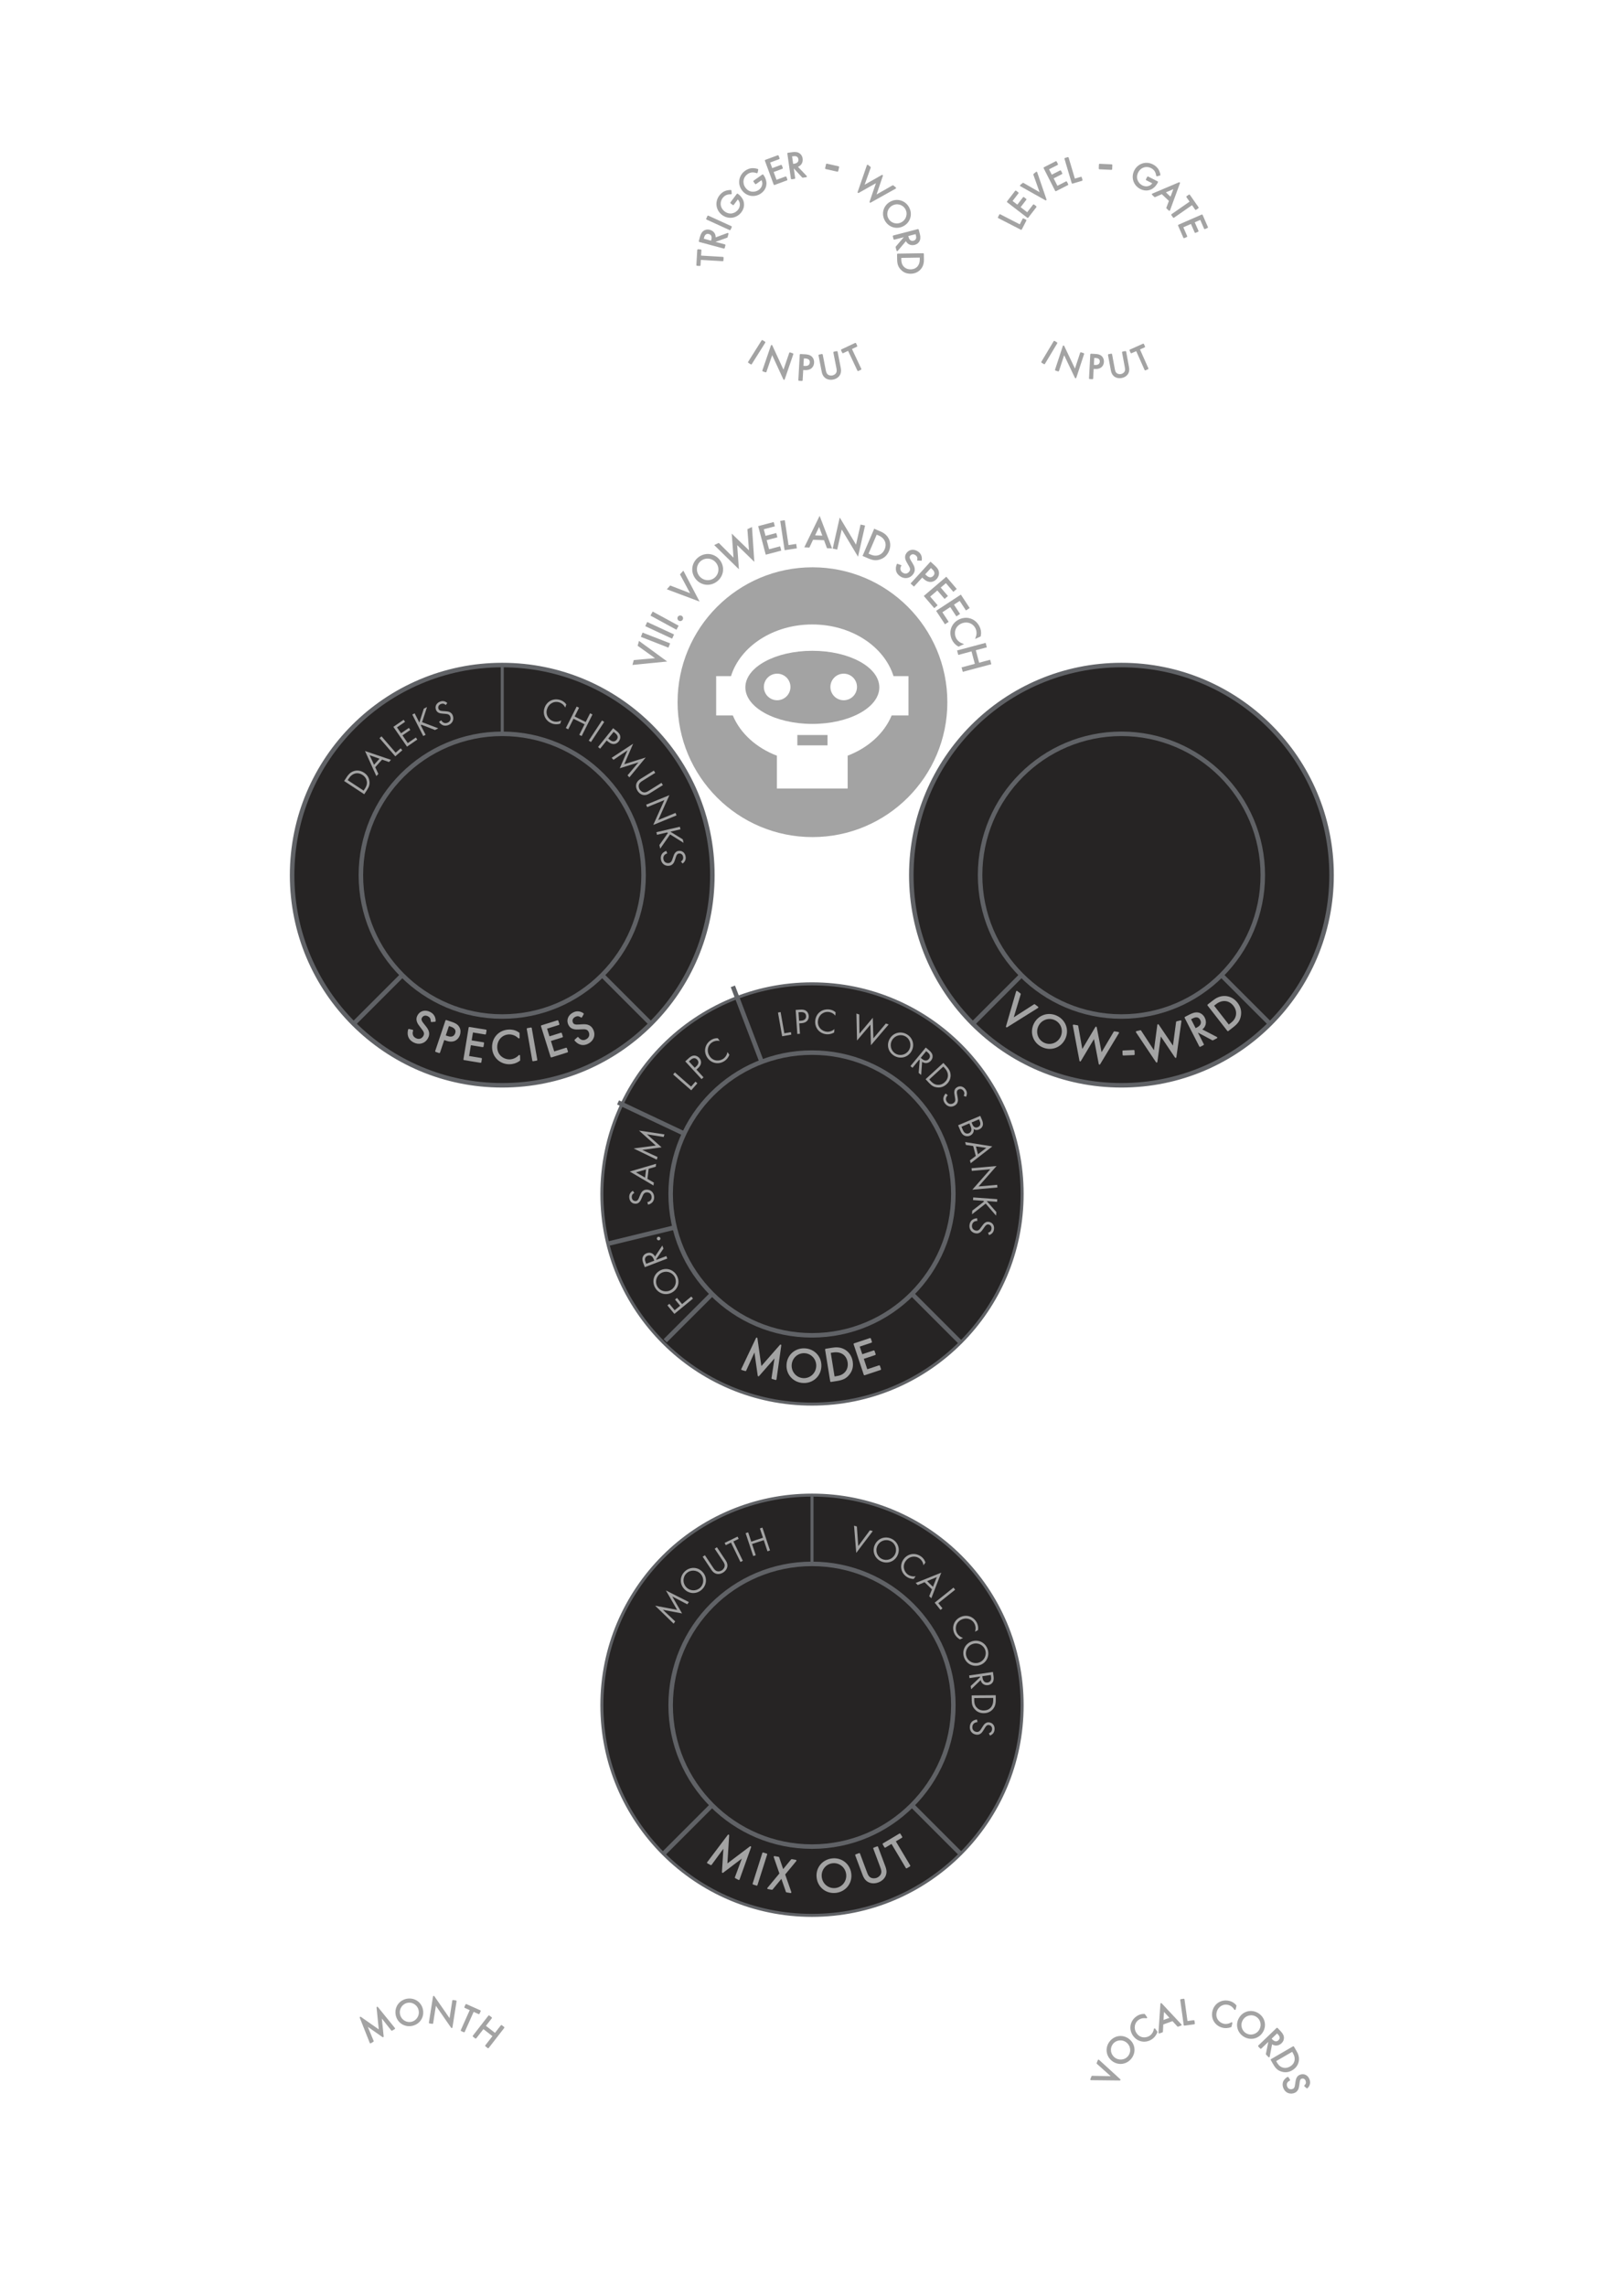 <?xml version="1.0" encoding="utf-8"?>
<!-- Generator: Adobe Illustrator 24.0.2, SVG Export Plug-In . SVG Version: 6.00 Build 0)  -->
<svg version="1.0" id="Layer_1" xmlns="http://www.w3.org/2000/svg" xmlns:xlink="http://www.w3.org/1999/xlink" x="0px" y="0px"
	 width="270px" height="380px" viewBox="0 0 270 380" enable-background="new 0 0 270 380" xml:space="preserve">
<g id="_x38_">
	<rect y="-0" fill="none" width="270" height="380"/>
	<g>
		<circle fill="#262424" stroke="#606266" stroke-width="0.75" stroke-miterlimit="10" cx="83.5" cy="145.5" r="34.934"/>
		
			<line fill="none" stroke="#606266" stroke-width="0.75" stroke-miterlimit="10" x1="83.5" y1="145.5" x2="58.798" y2="170.202"/>
		
			<line fill="none" stroke="#606266" stroke-width="0.5" stroke-miterlimit="10" x1="83.5" y1="110.566" x2="83.5" y2="145.616"/>
		
			<line fill="none" stroke="#606266" stroke-width="0.75" stroke-miterlimit="10" x1="83.5" y1="145.5" x2="108.202" y2="170.202"/>
		<circle fill="#262424" stroke="#606266" stroke-width="0.75" stroke-miterlimit="10" cx="83.5" cy="145.5" r="23.5"/>
	</g>
	<g>
		<circle fill="#262424" stroke="#606266" stroke-width="0.5" stroke-miterlimit="10" cx="186.446" cy="145.5" r="34.934"/>
		<circle fill="#262424" stroke="#606266" stroke-width="0.75" stroke-miterlimit="10" cx="186.446" cy="145.5" r="34.934"/>
		
			<line fill="none" stroke="#606266" stroke-width="0.75" stroke-miterlimit="10" x1="186.446" y1="145.5" x2="161.749" y2="170.196"/>
		
			<line fill="none" stroke="#606266" stroke-width="0.75" stroke-miterlimit="10" x1="186.446" y1="145.5" x2="211.142" y2="170.196"/>
		<circle fill="#262424" stroke="#606266" stroke-width="0.75" stroke-miterlimit="10" cx="186.446" cy="145.5" r="23.5"/>
	</g>
	<g>
		<circle fill="#262424" stroke="#606266" stroke-width="0.5" stroke-miterlimit="10" cx="135" cy="198.5" r="34.934"/>
		
			<line fill="none" stroke="#606266" stroke-width="0.75" stroke-miterlimit="10" x1="135" y1="198.5" x2="110.593" y2="222.907"/>
		
			<line fill="none" stroke="#606266" stroke-width="0.75" stroke-miterlimit="10" x1="135" y1="198.5" x2="102.756" y2="183.275"/>
		
			<line fill="none" stroke="#606266" stroke-width="0.75" stroke-miterlimit="10" x1="135" y1="198.5" x2="101.053" y2="206.776"/>
		
			<line fill="none" stroke="#606266" stroke-width="0.75" stroke-miterlimit="10" x1="135" y1="198.5" x2="121.845" y2="163.983"/>
		
			<line fill="none" stroke="#606266" stroke-width="0.75" stroke-miterlimit="10" x1="135" y1="198.5" x2="159.702" y2="223.202"/>
		<circle fill="#262424" stroke="#606266" stroke-width="0.75" stroke-miterlimit="10" cx="135" cy="198.5" r="23.5"/>
	</g>
	<g>
		<circle fill="#262424" stroke="#606266" stroke-width="0.5" stroke-miterlimit="10" cx="135" cy="283.5" r="34.934"/>
		
			<line fill="none" stroke="#606266" stroke-width="0.75" stroke-miterlimit="10" x1="135" y1="283.5" x2="110.304" y2="308.196"/>
		
			<line fill="none" stroke="#606266" stroke-width="0.75" stroke-miterlimit="10" x1="135" y1="283.5" x2="159.696" y2="308.196"/>
		<line fill="none" stroke="#606266" stroke-width="0.5" stroke-miterlimit="10" x1="135" y1="248.566" x2="135" y2="283.5"/>
		<circle fill="#262424" stroke="#606266" stroke-width="0.75" stroke-miterlimit="10" cx="135" cy="283.5" r="23.5"/>
	</g>
	<g>
		<circle fill="none" cx="71" cy="351" r="14.578"/>
		
			<path fill="#A3A3A3" stroke="#A3A3A3" stroke-width="0.25" stroke-linecap="round" stroke-linejoin="round" stroke-miterlimit="10" d="
			M61.59,339.59l-1.657-4.173l3.194,2.231l-0.396-3.895l2.827,3.487l-0.412,0.244l-1.831-2.313
			l0.349,3.396l-2.793-1.948l1.131,2.727L61.59,339.59z"/>
		
			<path fill="#A3A3A3" stroke="#A3A3A3" stroke-width="0.25" stroke-linecap="round" stroke-linejoin="round" stroke-miterlimit="10" d="
			M65.904,334.939c-0.219-1.233,0.58-2.31,1.771-2.522c1.189-0.211,2.312,0.522,2.531,1.757
			c0.219,1.228-0.574,2.309-1.771,2.522C67.239,336.908,66.123,336.166,65.904,334.939z M66.375,334.855
			c0.169,0.949,1.053,1.572,1.984,1.406c0.93-0.165,1.545-1.054,1.377-2.003
			c-0.169-0.949-1.054-1.572-1.984-1.407C66.822,333.017,66.207,333.906,66.375,334.855z"/>
		
			<path fill="#A3A3A3" stroke="#A3A3A3" stroke-width="0.25" stroke-linecap="round" stroke-linejoin="round" stroke-miterlimit="10" d="
			M71.431,336.274l0.681-4.328l2.703,3.904l0.506-3.22l0.461,0.072l-0.682,4.34l-2.705-3.902
			l-0.504,3.207L71.431,336.274z"/>
		
			<path fill="#A3A3A3" stroke="#A3A3A3" stroke-width="0.25" stroke-linecap="round" stroke-linejoin="round" stroke-miterlimit="10" d="
			M78.684,334.313l-1.533,3.433l-0.424-0.189l1.531-3.433l-0.932-0.416l0.18-0.402l2.289,1.021
			l-0.18,0.403L78.684,334.313z"/>
		
			<path fill="#A3A3A3" stroke="#A3A3A3" stroke-width="0.25" stroke-linecap="round" stroke-linejoin="round" stroke-miterlimit="10" d="
			M80.615,336.823l1.701,1.32l1.047-1.349l0.367,0.286l-2.574,3.318l-0.368-0.286l1.259-1.622
			l-1.701-1.319l-1.258,1.621l-0.369-0.285l2.574-3.318l0.368,0.286L80.615,336.823z"/>
	</g>
	<g>
		<circle fill="none" cx="199.5" cy="351.034" r="14.578"/>
		
			<path fill="#A3A3A3" stroke="#A3A3A3" stroke-width="0.25" stroke-linecap="round" stroke-linejoin="round" stroke-miterlimit="10" d="
			M181.58,345.231L185,345.304l-2.552-2.279l0.19-0.482l3.523,3.219l-4.771-0.051L181.58,345.231z"/>
		
			<path fill="#A3A3A3" stroke="#A3A3A3" stroke-width="0.25" stroke-linecap="round" stroke-linejoin="round" stroke-miterlimit="10" d="
			M184.961,342.542c-0.994-0.769-1.124-2.105-0.383-3.063c0.74-0.957,2.066-1.168,3.06-0.4
			c0.987,0.764,1.127,2.1,0.383,3.062C187.275,343.105,185.948,343.305,184.961,342.542z
			 M185.254,342.163c0.764,0.589,1.838,0.458,2.417-0.292c0.578-0.748,0.437-1.822-0.327-2.412
			s-1.838-0.457-2.416,0.291C184.348,340.499,184.49,341.571,185.254,342.163z"/>
		
			<path fill="#A3A3A3" stroke="#A3A3A3" stroke-width="0.25" stroke-linecap="round" stroke-linejoin="round" stroke-miterlimit="10" d="
			M190.596,335.42c-0.185-0.031-0.439-0.043-0.673-0.001c-0.237,0.046-0.485,0.144-0.687,0.285
			c-0.79,0.562-0.924,1.614-0.363,2.406c0.66,0.93,1.747,0.861,2.374,0.416
			c0.231-0.165,0.41-0.392,0.524-0.611c0.125-0.236,0.173-0.463,0.191-0.568l0.335,0.473
			c-0.188,0.541-0.539,0.885-0.796,1.066c-1.018,0.721-2.319,0.486-3.022-0.504
			c-0.726-1.022-0.499-2.326,0.528-3.054c0.205-0.147,0.619-0.402,1.252-0.38L190.596,335.42z"/>
		
			<path fill="#A3A3A3" stroke="#A3A3A3" stroke-width="0.25" stroke-linecap="round" stroke-linejoin="round" stroke-miterlimit="10" d="
			M194.969,335.872l-1.683,0.61l-0.069,1.286l-0.486,0.176l0.316-4.801l3.274,3.497l-0.485,0.178
			L194.969,335.872z M194.646,335.519l-1.237-1.34l-0.101,1.827L194.646,335.519z"/>
		
			<path fill="#A3A3A3" stroke="#A3A3A3" stroke-width="0.25" stroke-linecap="round" stroke-linejoin="round" stroke-miterlimit="10" d="
			M196.805,332.42l0.514,3.723l1.147-0.158l0.06,0.436l-1.608,0.222l-0.573-4.159L196.805,332.42z"/>
		
			<path fill="#A3A3A3" stroke="#A3A3A3" stroke-width="0.25" stroke-linecap="round" stroke-linejoin="round" stroke-miterlimit="10" d="
			M205.314,334.031c-0.098-0.16-0.258-0.36-0.442-0.508c-0.191-0.149-0.428-0.27-0.667-0.327
			c-0.944-0.225-1.824,0.368-2.049,1.312c-0.266,1.109,0.503,1.882,1.251,2.061
			c0.276,0.066,0.563,0.051,0.806-0.008c0.26-0.061,0.463-0.175,0.553-0.231l-0.134,0.564
			c-0.531,0.216-1.021,0.177-1.327,0.104c-1.214-0.29-1.896-1.424-1.613-2.607
			c0.291-1.219,1.42-1.909,2.646-1.617c0.245,0.059,0.71,0.201,1.111,0.692L205.314,334.031z"/>
		
			<path fill="#A3A3A3" stroke="#A3A3A3" stroke-width="0.25" stroke-linecap="round" stroke-linejoin="round" stroke-miterlimit="10" d="
			M206.107,335.533c0.639-1.079,1.947-1.373,2.988-0.758c1.041,0.616,1.414,1.905,0.775,2.985
			c-0.635,1.073-1.941,1.377-2.987,0.758C205.836,337.898,205.473,336.607,206.107,335.533z
			 M206.521,335.777c-0.491,0.831-0.226,1.88,0.587,2.361c0.814,0.482,1.861,0.208,2.352-0.621
			c0.491-0.83,0.226-1.88-0.587-2.361C208.059,334.674,207.011,334.948,206.521,335.777z"/>
		
			<path fill="#A3A3A3" stroke="#A3A3A3" stroke-width="0.25" stroke-linecap="round" stroke-linejoin="round" stroke-miterlimit="10" d="
			M212.787,337.735c0.196,0.204,0.475,0.522,0.539,0.896c0.052,0.291-0.031,0.668-0.354,0.977
			c-0.463,0.444-1.096,0.467-1.567,0.039l-0.429,2.261l-0.392-0.409l0.44-2.195l-0.083-0.085
			l-1.326,1.271l-0.322-0.335l3.028-2.907L212.787,337.735z M211.24,338.932l0.205,0.212
			c0.401,0.418,0.841,0.477,1.195,0.136c0.168-0.162,0.287-0.373,0.213-0.667
			c-0.053-0.211-0.191-0.373-0.331-0.52l-0.196-0.204L211.24,338.932z"/>
		
			<path fill="#A3A3A3" stroke="#A3A3A3" stroke-width="0.25" stroke-linecap="round" stroke-linejoin="round" stroke-miterlimit="10" d="
			M215.023,340.323l0.432,0.742c0.211,0.367,0.475,0.907,0.354,1.589
			c-0.086,0.495-0.382,1.052-1.036,1.433c-0.763,0.444-1.392,0.304-1.767,0.173
			c-0.478-0.168-0.816-0.438-1.193-1.088l-0.427-0.736L215.023,340.323z M212.002,342.619l0.205,0.353
			c0.168,0.29,0.432,0.668,0.933,0.853c0.388,0.14,0.874,0.148,1.392-0.152
			c0.873-0.507,1.086-1.447,0.551-2.37l-0.206-0.354L212.002,342.619z"/>
		
			<path fill="#A3A3A3" stroke="#A3A3A3" stroke-width="0.25" stroke-linecap="round" stroke-linejoin="round" stroke-miterlimit="10" d="
			M216.963,346.777c0.094-0.086,0.188-0.211,0.234-0.323c0.038-0.096,0.075-0.264,0.009-0.494
			c-0.115-0.399-0.444-0.606-0.819-0.498c-0.158,0.045-0.236,0.114-0.307,0.252
			c-0.087,0.157-0.109,0.327-0.133,0.499l-0.057,0.436c-0.035,0.266-0.082,0.515-0.201,0.733
			c-0.146,0.266-0.358,0.418-0.648,0.502c-0.744,0.215-1.4-0.192-1.609-0.918
			c-0.077-0.266-0.119-0.615,0.072-0.973c0.137-0.255,0.38-0.457,0.605-0.582l0.248,0.402
			c-0.203,0.09-0.357,0.24-0.445,0.39c-0.125,0.227-0.115,0.441-0.056,0.646
			c0.159,0.551,0.628,0.697,1.033,0.58c0.181-0.052,0.323-0.152,0.414-0.336
			c0.076-0.146,0.103-0.324,0.139-0.564l0.064-0.413c0.027-0.178,0.054-0.401,0.177-0.635
			c0.119-0.224,0.277-0.38,0.58-0.468c0.623-0.18,1.179,0.178,1.367,0.831
			c0.072,0.249,0.082,0.463,0.006,0.701c-0.062,0.194-0.185,0.381-0.334,0.523L216.963,346.777z"/>
	</g>
	<g>
		
			<ellipse transform="matrix(0.082 -0.997 0.997 0.082 7.766 241.427)" fill="none" cx="135" cy="116.496" rx="25.58" ry="25.58"/>
		<path fill="#A3A3A3" stroke="#A3A3A3" stroke-width="0.25" stroke-miterlimit="10" d="M105.466,109.854L109.25,109.521
			l-3.092-2.208l0.15-0.553l4.279,3.125l-5.273,0.523L105.466,109.854z"/>
		<path fill="#A3A3A3" stroke="#A3A3A3" stroke-width="0.25" stroke-miterlimit="10" d="M106.903,105.331l4.347,1.698
			l-0.188,0.482l-4.348-1.698L106.903,105.331z"/>
		<path fill="#A3A3A3" stroke="#A3A3A3" stroke-width="0.25" stroke-miterlimit="10" d="M107.664,103.574l4.236,1.968
			l-0.219,0.47l-4.236-1.968L107.664,103.574z"/>
		<path fill="#A3A3A3" stroke="#A3A3A3" stroke-width="0.25" stroke-miterlimit="10" d="M108.564,101.841l4.094,2.232
			l-0.246,0.454l-4.096-2.231L108.564,101.841z"/>
		<path fill="#A3A3A3" stroke="#A3A3A3" stroke-width="0.25" stroke-miterlimit="10" d="M112.799,102.604
			c0.102-0.16,0.323-0.21,0.482-0.11c0.16,0.101,0.211,0.323,0.111,0.482
			c-0.102,0.16-0.323,0.211-0.483,0.11C112.75,102.986,112.698,102.766,112.799,102.604z"/>
		<path fill="#A3A3A3" stroke="#A3A3A3" stroke-width="0.25" stroke-miterlimit="10" d="M111.46,97.487l3.544,1.372
			l-1.801-3.345l0.381-0.43l2.459,4.695l-4.963-1.861L111.46,97.487z"/>
		<path fill="#A3A3A3" stroke="#A3A3A3" stroke-width="0.25" stroke-miterlimit="10" d="M115.752,96.173
			c-0.866-1.092-0.651-2.567,0.401-3.403c1.052-0.835,2.538-0.71,3.403,0.381
			c0.861,1.085,0.658,2.562-0.4,3.402C118.099,97.393,116.614,97.258,115.752,96.173z M116.169,95.842
			c0.667,0.839,1.86,0.98,2.683,0.328c0.822-0.654,0.955-1.849,0.289-2.688
			c-0.666-0.838-1.86-0.981-2.684-0.328C115.635,93.807,115.503,95.002,116.169,95.842z"/>
		<path fill="#A3A3A3" stroke="#A3A3A3" stroke-width="0.25" stroke-miterlimit="10" d="M119.475,90.413l2.625,2.626
			l-0.294-4.007l2.866,2.776l-0.28-3.749l0.519-0.25l0.354,5.284l-2.854-2.781l0.289,4.01
			l-3.742-3.663L119.475,90.413z"/>
		<path fill="#A3A3A3" stroke="#A3A3A3" stroke-width="0.25" stroke-miterlimit="10" d="M128.671,87.418l-1.839,0.486
			l0.354,1.337l1.785-0.472l0.125,0.474l-1.785,0.472l0.463,1.751l1.84-0.488l0.125,0.475l-2.34,0.617
			l-1.192-4.509l2.339-0.619L128.671,87.418z"/>
		<path fill="#A3A3A3" stroke="#A3A3A3" stroke-width="0.25" stroke-miterlimit="10" d="M130.371,86.629l0.621,4.136
			l1.275-0.191l0.072,0.485l-1.787,0.269l-0.694-4.622L130.371,86.629z"/>
		<path fill="#A3A3A3" stroke="#A3A3A3" stroke-width="0.25" stroke-miterlimit="10" d="M137.086,89.685l-1.986-0.077
			l-0.611,1.294l-0.574-0.024l2.34-4.805l1.9,4.971l-0.574-0.022L137.086,89.685z M136.902,89.187
			l-0.709-1.898l-0.871,1.836L136.902,89.187z"/>
		<path fill="#A3A3A3" stroke="#A3A3A3" stroke-width="0.25" stroke-miterlimit="10" d="M138.591,91.105l1.071-4.744
			l2.71,4.521l0.796-3.53l0.506,0.114l-1.074,4.758l-2.711-4.522l-0.793,3.516L138.591,91.105z"/>
		<path fill="#A3A3A3" stroke="#A3A3A3" stroke-width="0.25" stroke-miterlimit="10" d="M145.406,88.068l0.876,0.374
			c0.431,0.186,1.023,0.492,1.368,1.18c0.252,0.497,0.359,1.19,0.028,1.962
			c-0.386,0.901-1.036,1.194-1.458,1.324c-0.536,0.168-1.018,0.152-1.783-0.176l-0.868-0.372
			L145.406,88.068z M144.238,92.114l0.418,0.178c0.342,0.147,0.828,0.309,1.395,0.142
			c0.438-0.133,0.877-0.447,1.139-1.059c0.441-1.031,0.007-2.008-1.08-2.474l-0.419-0.178
			L144.238,92.114z"/>
		<path fill="#A3A3A3" stroke="#A3A3A3" stroke-width="0.25" stroke-miterlimit="10" d="M152.633,93.073
			c0.021-0.14,0.018-0.314-0.021-0.442c-0.033-0.11-0.118-0.282-0.335-0.436
			c-0.377-0.266-0.807-0.218-1.057,0.137c-0.105,0.148-0.126,0.262-0.092,0.433
			c0.033,0.196,0.132,0.358,0.23,0.523l0.253,0.419c0.154,0.255,0.287,0.503,0.333,0.776
			c0.058,0.331-0.02,0.611-0.214,0.885c-0.497,0.704-1.349,0.805-2.034,0.32
			c-0.252-0.179-0.529-0.452-0.611-0.895c-0.059-0.317,0.013-0.661,0.123-0.924l0.492,0.176
			c-0.113,0.22-0.143,0.457-0.114,0.647c0.048,0.283,0.204,0.463,0.399,0.599
			c0.52,0.368,1.027,0.171,1.299-0.212c0.121-0.171,0.175-0.357,0.127-0.579
			c-0.037-0.18-0.137-0.353-0.271-0.585l-0.23-0.403c-0.1-0.174-0.231-0.387-0.286-0.674
			c-0.053-0.278-0.024-0.523,0.178-0.809c0.416-0.589,1.147-0.663,1.764-0.228
			c0.234,0.166,0.391,0.345,0.49,0.604c0.081,0.211,0.104,0.459,0.073,0.686L152.633,93.073z"/>
		<path fill="#A3A3A3" stroke="#A3A3A3" stroke-width="0.25" stroke-miterlimit="10" d="M155.338,94.122
			c0.346,0.317,0.598,0.623,0.646,1.037c0.056,0.448-0.161,0.81-0.36,1.027
			c-0.443,0.486-1.188,0.688-1.974-0.029l-0.335-0.308l-1.37,1.5l-0.382-0.35l3.149-3.447
			L155.338,94.122z M153.645,95.487l0.314,0.288c0.455,0.416,0.938,0.438,1.301,0.041
			c0.5-0.548,0.036-1.067-0.212-1.293l-0.284-0.26L153.645,95.487z"/>
		<path fill="#A3A3A3" stroke="#A3A3A3" stroke-width="0.25" stroke-miterlimit="10" d="M158.516,98.221l-1.238-1.446
			l-1.053,0.899l1.201,1.405l-0.373,0.319l-1.201-1.405l-1.378,1.178l1.237,1.448l-0.372,0.317
			l-1.573-1.841l3.548-3.034l1.573,1.84L158.516,98.221z"/>
		<path fill="#A3A3A3" stroke="#A3A3A3" stroke-width="0.25" stroke-miterlimit="10" d="M160.633,101.319l-1.045-1.591
			l-1.158,0.762l1.015,1.544l-0.409,0.27l-1.016-1.545l-1.516,0.996l1.045,1.591l-0.408,0.27
			l-1.331-2.025l3.903-2.564l1.33,2.025L160.633,101.319z"/>
		<path fill="#A3A3A3" stroke="#A3A3A3" stroke-width="0.25" stroke-miterlimit="10" d="M162.341,105.995
			c0.071-0.195,0.138-0.472,0.139-0.735c-0.001-0.27-0.058-0.56-0.173-0.808
			c-0.451-0.98-1.576-1.341-2.555-0.888c-1.152,0.532-1.299,1.734-0.939,2.51
			c0.131,0.287,0.344,0.528,0.561,0.698c0.232,0.186,0.471,0.285,0.582,0.325l-0.584,0.271
			c-0.556-0.315-0.857-0.77-1.004-1.087c-0.582-1.259-0.061-2.637,1.168-3.203
			c1.266-0.584,2.645-0.071,3.232,1.202c0.117,0.254,0.312,0.759,0.158,1.446L162.341,105.995z"/>
		<path fill="#A3A3A3" stroke="#A3A3A3" stroke-width="0.25" stroke-miterlimit="10" d="M162.082,108.017l0.615,2.312
			l1.832-0.489l0.134,0.5l-4.509,1.203l-0.133-0.5l2.203-0.587l-0.616-2.312l-2.204,0.588l-0.133-0.5
			l4.508-1.204l0.134,0.501L162.082,108.017z"/>
	</g>
	<g>
		<circle fill="none" cx="83.5" cy="145.5" r="28.595"/>
		<path fill="#A3A3A3" stroke="#A3A3A3" stroke-width="0.25" stroke-linejoin="round" stroke-miterlimit="10" d="
			M71.744,169.794c0.003-0.161-0.028-0.358-0.09-0.5c-0.054-0.119-0.175-0.301-0.443-0.443
			c-0.467-0.248-0.945-0.13-1.178,0.309c-0.098,0.184-0.104,0.316-0.04,0.503
			c0.065,0.216,0.202,0.388,0.337,0.56l0.348,0.437c0.212,0.267,0.399,0.529,0.492,0.831
			c0.113,0.368,0.065,0.697-0.115,1.036c-0.46,0.868-1.41,1.108-2.259,0.658
			c-0.312-0.165-0.666-0.434-0.823-0.925c-0.113-0.35-0.082-0.75,0.004-1.067l0.585,0.129
			c-0.097,0.266-0.095,0.539-0.036,0.75c0.096,0.314,0.3,0.494,0.54,0.622
			c0.644,0.34,1.19,0.042,1.442-0.431c0.111-0.212,0.146-0.43,0.059-0.675
			c-0.066-0.198-0.206-0.38-0.393-0.625l-0.32-0.422c-0.139-0.183-0.319-0.405-0.422-0.723
			c-0.101-0.306-0.105-0.589,0.083-0.943c0.386-0.728,1.202-0.919,1.966-0.514
			c0.289,0.153,0.493,0.334,0.644,0.612c0.124,0.23,0.185,0.506,0.183,0.767L71.744,169.794z"/>
		<path fill="#A3A3A3" stroke="#A3A3A3" stroke-width="0.25" stroke-linejoin="round" stroke-miterlimit="10" d="
			M75.094,170.014c0.509,0.171,0.912,0.374,1.154,0.785c0.265,0.442,0.205,0.921,0.098,1.239
			c-0.238,0.713-0.923,1.269-2.075,0.881l-0.493-0.166l-0.738,2.2l-0.562-0.189l1.698-5.058
			L75.094,170.014z M73.955,172.221l0.463,0.157c0.668,0.224,1.182,0.024,1.378-0.559
			c0.27-0.804-0.455-1.132-0.819-1.253l-0.418-0.141L73.955,172.221z"/>
		<path fill="#A3A3A3" stroke="#A3A3A3" stroke-width="0.25" stroke-linejoin="round" stroke-miterlimit="10" d="
			M80.676,171.861l-2.146-0.353l-0.256,1.563l2.084,0.341l-0.092,0.552l-2.083-0.341l-0.335,2.043
			l2.146,0.352l-0.09,0.552l-2.73-0.447l0.863-5.264l2.73,0.448L80.676,171.861z"/>
		<path fill="#A3A3A3" stroke="#A3A3A3" stroke-width="0.25" stroke-linejoin="round" stroke-miterlimit="10" d="M86.267,172.514
			c-0.172-0.164-0.433-0.358-0.708-0.479c-0.283-0.122-0.613-0.193-0.926-0.186
			c-1.232,0.03-2.119,1.044-2.09,2.277c0.035,1.448,1.229,2.147,2.205,2.124
			c0.36-0.008,0.709-0.121,0.986-0.272c0.3-0.16,0.512-0.365,0.605-0.463l0.018,0.737
			c-0.582,0.438-1.195,0.547-1.596,0.559c-1.584,0.038-2.789-1.134-2.826-2.677
			c-0.039-1.592,1.124-2.805,2.724-2.845c0.321-0.007,0.938,0.017,1.589,0.489L86.267,172.514z"/>
		<path fill="#A3A3A3" stroke="#A3A3A3" stroke-width="0.25" stroke-linejoin="round" stroke-miterlimit="10" d="
			M88.284,170.948l0.921,5.261l-0.584,0.102l-0.921-5.261L88.284,170.948z"/>
		<path fill="#A3A3A3" stroke="#A3A3A3" stroke-width="0.25" stroke-linejoin="round" stroke-miterlimit="10" d="M92.874,170.283
			l-2.078,0.652l0.474,1.514l2.018-0.633l0.168,0.534l-2.018,0.632l0.621,1.979l2.077-0.652
			l0.168,0.536l-2.644,0.828l-1.597-5.094l2.644-0.829L92.874,170.283z"/>
		<path fill="#A3A3A3" stroke="#A3A3A3" stroke-width="0.25" stroke-linejoin="round" stroke-miterlimit="10" d="M96.654,169.051
			c-0.129-0.095-0.309-0.182-0.459-0.214c-0.129-0.023-0.347-0.028-0.617,0.11
			c-0.471,0.24-0.648,0.699-0.423,1.14c0.095,0.185,0.198,0.267,0.389,0.322
			c0.215,0.069,0.434,0.057,0.651,0.044l0.557-0.034c0.34-0.021,0.662-0.024,0.963,0.074
			c0.365,0.119,0.607,0.345,0.781,0.687c0.448,0.876,0.099,1.791-0.756,2.226
			c-0.312,0.162-0.737,0.297-1.229,0.144c-0.352-0.106-0.66-0.361-0.871-0.614l0.44-0.403
			c0.163,0.23,0.386,0.386,0.594,0.459c0.312,0.1,0.576,0.038,0.817-0.087
			c0.648-0.33,0.719-0.949,0.475-1.426c-0.109-0.214-0.268-0.366-0.519-0.436
			c-0.2-0.059-0.43-0.049-0.737-0.037l-0.529,0.02c-0.229,0.009-0.514,0.029-0.833-0.068
			c-0.309-0.093-0.542-0.253-0.724-0.608c-0.375-0.733-0.064-1.512,0.705-1.904
			c0.291-0.15,0.557-0.213,0.871-0.177c0.258,0.031,0.52,0.14,0.731,0.291L96.654,169.051z"/>
	</g>
	<g>
		<circle fill="none" cx="186.446" cy="145.5" r="28.595"/>
		<path fill="#A3A3A3" stroke="#A3A3A3" stroke-width="0.25" stroke-linejoin="round" stroke-miterlimit="10" d="
			M169.582,165.258l-1.256,4.159l3.657-2.343l0.523,0.395l-5.138,3.213l1.688-5.819L169.582,165.258z"/>
		<path fill="#A3A3A3" stroke="#A3A3A3" stroke-width="0.25" stroke-linejoin="round" stroke-miterlimit="10" d="
			M171.96,170.319c0.666-1.446,2.281-1.989,3.677-1.348c1.396,0.643,2.035,2.223,1.37,3.67
			c-0.663,1.439-2.274,1.994-3.677,1.347C171.926,173.343,171.298,171.76,171.96,170.319z
			 M172.514,170.574c-0.513,1.112-0.041,2.404,1.051,2.905c1.09,0.502,2.378,0.019,2.889-1.093
			c0.513-1.114,0.041-2.404-1.05-2.906C174.312,168.979,173.025,169.46,172.514,170.574z"/>
		<path fill="#A3A3A3" stroke="#A3A3A3" stroke-width="0.25" stroke-linejoin="round" stroke-miterlimit="10" d="
			M179.135,170.577l0.738,4.174l2.344-3.941l0.867,4.469l2.188-3.692l0.647,0.107l-3.122,5.175
			l-0.853-4.469l-2.352,3.941l-1.106-5.872L179.135,170.577z"/>
		<path fill="#A3A3A3" stroke="#A3A3A3" stroke-width="0.25" stroke-linejoin="round" stroke-miterlimit="10" d="
			M186.738,174.765l1.76-0.074l0.024,0.592l-1.76,0.073L186.738,174.765z"/>
		<path fill="#A3A3A3" stroke="#A3A3A3" stroke-width="0.25" stroke-linejoin="round" stroke-miterlimit="10" d="
			M189.609,171.4l2.32,3.552l0.607-4.549l2.557,3.773l0.563-4.258l0.638-0.156l-0.84,5.991
			l-2.541-3.778l-0.615,4.552l-3.327-4.971L189.609,171.4z"/>
		<path fill="#A3A3A3" stroke="#A3A3A3" stroke-width="0.25" stroke-linejoin="round" stroke-miterlimit="10" d="
			M197.833,168.776c0.321-0.164,0.809-0.388,1.29-0.327c0.371,0.042,0.801,0.283,1.06,0.789
			c0.371,0.726,0.168,1.505-0.526,1.923l2.598,1.351l-0.642,0.327l-2.512-1.34l-0.135,0.069
			l1.064,2.081l-0.527,0.271l-2.433-4.754L197.833,168.776z M198.725,171.099l0.335-0.172
			c0.655-0.334,0.888-0.848,0.603-1.405c-0.135-0.265-0.349-0.487-0.734-0.505
			c-0.276-0.012-0.526,0.098-0.754,0.216l-0.32,0.163L198.725,171.099z"/>
		<path fill="#A3A3A3" stroke="#A3A3A3" stroke-width="0.25" stroke-linejoin="round" stroke-miterlimit="10" d="
			M200.866,167.098l0.858-0.667c0.424-0.331,1.058-0.753,1.937-0.719
			c0.638,0.022,1.39,0.298,1.979,1.056c0.688,0.884,0.622,1.697,0.521,2.192
			c-0.13,0.629-0.411,1.1-1.161,1.687l-0.854,0.663L200.866,167.098z M204.27,170.504l0.41-0.319
			c0.335-0.261,0.767-0.659,0.912-1.319c0.108-0.511,0.036-1.125-0.431-1.724
			c-0.787-1.01-2.006-1.116-3.073-0.285l-0.41,0.319L204.27,170.504z"/>
	</g>
	<g>
		<circle fill="none" cx="135" cy="198.5" r="28.595"/>
		
			<path fill="#A3A3A3" stroke="#A3A3A3" stroke-width="0.25" stroke-linecap="round" stroke-linejoin="round" stroke-miterlimit="10" d="
			M123.359,227.651l2.442-5.15l0.692,4.898l3.275-3.737l-0.795,5.643l-0.583-0.171l0.565-3.702
			l-2.854,3.262l-0.606-4.281l-1.554,3.41L123.359,227.651z"/>
		
			<path fill="#A3A3A3" stroke="#A3A3A3" stroke-width="0.25" stroke-linecap="round" stroke-linejoin="round" stroke-miterlimit="10" d="
			M130.889,226.92c0.07-1.59,1.361-2.7,2.896-2.631c1.534,0.069,2.721,1.291,2.649,2.88
			c-0.071,1.583-1.354,2.702-2.897,2.633C131.994,229.732,130.816,228.502,130.889,226.92z
			 M131.495,226.948c-0.055,1.223,0.868,2.241,2.067,2.295c1.198,0.054,2.209-0.877,2.265-2.101
			s-0.868-2.241-2.067-2.295C132.561,224.793,131.551,225.725,131.495,226.948z"/>
		
			<path fill="#A3A3A3" stroke="#A3A3A3" stroke-width="0.25" stroke-linecap="round" stroke-linejoin="round" stroke-miterlimit="10" d="
			M137.302,224.358l1.075-0.173c0.529-0.085,1.288-0.151,2.042,0.303
			c0.547,0.325,1.073,0.929,1.227,1.878c0.179,1.105-0.271,1.786-0.599,2.17
			c-0.415,0.489-0.889,0.768-1.828,0.919l-1.067,0.171L137.302,224.358z M138.646,228.98l0.514-0.083
			c0.418-0.068,0.988-0.208,1.434-0.717c0.34-0.396,0.572-0.968,0.451-1.719
			c-0.203-1.264-1.221-1.943-2.556-1.727l-0.513,0.083L138.646,228.98z"/>
		
			<path fill="#A3A3A3" stroke="#A3A3A3" stroke-width="0.25" stroke-linecap="round" stroke-linejoin="round" stroke-miterlimit="10" d="
			M144.843,223.109l-2.065,0.688l0.5,1.503l2.006-0.667l0.176,0.531l-2.004,0.667l0.654,1.967
			l2.065-0.688l0.177,0.532l-2.627,0.874l-1.686-5.065l2.627-0.874L144.843,223.109z"/>
	</g>
	<g>
		<circle fill="none" cx="135" cy="283.5" r="28.595"/>
		
			<path fill="#A3A3A3" stroke="#A3A3A3" stroke-width="0.25" stroke-linecap="round" stroke-linejoin="round" stroke-miterlimit="10" d="
			M117.671,309.674l3.433-4.549l-0.312,4.936l3.965-2.997l-1.92,5.365l-0.537-0.286l1.303-3.511
			l-3.453,2.616l0.271-4.313l-2.213,3.025L117.671,309.674z"/>
		
			<path fill="#A3A3A3" stroke="#A3A3A3" stroke-width="0.25" stroke-linecap="round" stroke-linejoin="round" stroke-miterlimit="10" d="
			M127.426,308.28l-1.613,5.087l-0.564-0.179l1.613-5.087L127.426,308.28z"/>
		
			<path fill="#A3A3A3" stroke="#A3A3A3" stroke-width="0.25" stroke-linecap="round" stroke-linejoin="round" stroke-miterlimit="10" d="
			M129.721,311.493l-0.965-2.787l0.663,0.116l0.74,2.17l1.468-1.782l0.662,0.117l-1.89,2.285
			l1.044,2.989l-0.663-0.116l-0.826-2.373l-1.603,1.946l-0.662-0.117L129.721,311.493z"/>
		
			<path fill="#A3A3A3" stroke="#A3A3A3" stroke-width="0.25" stroke-linecap="round" stroke-linejoin="round" stroke-miterlimit="10" d="
			M135.903,312.215c-0.221-1.577,0.846-2.904,2.366-3.117c1.52-0.213,2.91,0.772,3.13,2.348
			c0.22,1.568-0.837,2.902-2.366,3.116C137.504,314.777,136.123,313.783,135.903,312.215z
			 M136.505,312.131c0.169,1.211,1.263,2.043,2.45,1.877c1.188-0.166,2.012-1.266,1.843-2.477
			c-0.169-1.211-1.263-2.044-2.451-1.878C137.158,309.818,136.336,310.918,136.505,312.131z"/>
		
			<path fill="#A3A3A3" stroke="#A3A3A3" stroke-width="0.25" stroke-linecap="round" stroke-linejoin="round" stroke-miterlimit="10" d="
			M144.009,311.272c0.157,0.42,0.329,0.877,0.853,1.065c0.266,0.096,0.653,0.08,0.932-0.023
			c0.277-0.104,0.58-0.346,0.717-0.593c0.271-0.487,0.1-0.944-0.057-1.364l-1.148-3.066
			l0.555-0.208l1.204,3.216c0.157,0.419,0.265,0.841,0.135,1.318
			c-0.146,0.524-0.571,0.984-1.21,1.222c-0.637,0.237-1.26,0.173-1.714-0.128
			c-0.411-0.273-0.606-0.661-0.765-1.081l-1.204-3.216l0.556-0.208L144.009,311.272z"/>
		
			<path fill="#A3A3A3" stroke="#A3A3A3" stroke-width="0.25" stroke-linecap="round" stroke-linejoin="round" stroke-miterlimit="10" d="
			M148.771,306.086l2.447,4.106l-0.508,0.303l-2.449-4.106l-1.113,0.665l-0.287-0.481l2.736-1.631
			l0.288,0.481L148.771,306.086z"/>
	</g>
	<g>
		<circle fill="none" cx="135" cy="283.449" r="28.595"/>
		<path fill="#A3A3A3" d="M142.46,253.783l0.229,3.249l1.938-2.617l0.473,0.138l-2.744,3.62l-0.368-4.527
			L142.46,253.783z"/>
		<path fill="#A3A3A3" d="M145.463,256.792c0.518-1.076,1.734-1.462,2.772-0.963
			c1.038,0.498,1.497,1.689,0.979,2.765c-0.514,1.07-1.729,1.465-2.771,0.965
			C145.4,259.058,144.949,257.862,145.463,256.792z M145.875,256.989c-0.397,0.828-0.061,1.801,0.75,2.191
			c0.811,0.389,1.782,0.043,2.18-0.782c0.397-0.828,0.06-1.803-0.75-2.191
			C147.242,255.817,146.271,256.163,145.875,256.989z"/>
		<path fill="#A3A3A3" d="M153.539,260.224c-0.029-0.176-0.099-0.41-0.209-0.606
			c-0.115-0.2-0.28-0.391-0.471-0.527c-0.752-0.536-1.74-0.328-2.277,0.424
			c-0.631,0.884-0.23,1.84,0.365,2.266c0.221,0.156,0.48,0.246,0.714,0.28
			c0.251,0.04,0.471,0.011,0.571-0.005l-0.321,0.448c-0.546,0.001-0.964-0.208-1.208-0.383
			c-0.966-0.689-1.161-1.934-0.488-2.876c0.693-0.972,1.936-1.176,2.913-0.479
			c0.194,0.14,0.554,0.433,0.731,1.009L153.539,260.224z"/>
		<path fill="#A3A3A3" d="M154.941,264.235l-1.221-1.191l-1.133,0.472l-0.352-0.345l4.254-1.715
			l-1.65,4.26l-0.352-0.345L154.941,264.235z M155.111,263.813l0.639-1.617l-1.61,0.668
			L155.111,263.813z"/>
		<path fill="#A3A3A3" d="M158.799,264.291l-2.798,2.237l0.69,0.863l-0.328,0.262l-0.967-1.209l3.125-2.499
			L158.799,264.291z"/>
		<path fill="#A3A3A3" d="M162.104,271.271c0.055-0.17,0.1-0.409,0.092-0.634
			c-0.012-0.231-0.071-0.478-0.179-0.686c-0.425-0.821-1.399-1.088-2.221-0.663
			c-0.965,0.498-1.046,1.533-0.709,2.184c0.124,0.239,0.314,0.439,0.507,0.576
			c0.205,0.15,0.414,0.225,0.511,0.256l-0.491,0.254c-0.486-0.248-0.762-0.626-0.9-0.893
			c-0.545-1.056-0.15-2.254,0.879-2.785c1.061-0.548,2.261-0.162,2.812,0.905
			c0.109,0.214,0.295,0.638,0.189,1.231L162.104,271.271z"/>
		<path fill="#A3A3A3" d="M161.605,272.872c1.139-0.362,2.256,0.259,2.605,1.358
			c0.348,1.099-0.205,2.252-1.345,2.613c-1.134,0.359-2.255-0.255-2.604-1.36
			C159.91,274.381,160.473,273.231,161.605,272.872z M161.744,273.307
			c-0.877,0.277-1.355,1.192-1.082,2.051c0.271,0.859,1.19,1.329,2.065,1.052
			c0.876-0.278,1.354-1.192,1.082-2.051S162.619,273.028,161.744,273.307z"/>
		<path fill="#A3A3A3" d="M165.172,278.6c0.04,0.267,0.08,0.666-0.077,0.993
			c-0.12,0.254-0.393,0.5-0.813,0.562c-0.605,0.089-1.109-0.241-1.238-0.834l-1.582,1.519
			l-0.078-0.534l1.553-1.459l-0.017-0.114l-1.731,0.258l-0.066-0.44l3.957-0.586L165.172,278.6z
			 M163.311,278.675l0.041,0.279c0.081,0.545,0.391,0.832,0.853,0.765
			c0.22-0.033,0.429-0.131,0.534-0.4c0.075-0.194,0.057-0.397,0.029-0.587l-0.04-0.267
			L163.311,278.675z"/>
		<path fill="#A3A3A3" d="M165.545,281.835l0.006,0.814c0.003,0.402-0.035,0.972-0.456,1.478
			c-0.304,0.369-0.81,0.69-1.529,0.696c-0.84,0.007-1.292-0.403-1.54-0.689
			c-0.314-0.364-0.467-0.746-0.474-1.459l-0.006-0.81L165.545,281.835z M161.969,282.306l0.003,0.39
			c0.003,0.318,0.042,0.755,0.368,1.142c0.255,0.299,0.652,0.535,1.223,0.531
			c0.958-0.008,1.576-0.684,1.568-1.697l-0.002-0.389L161.969,282.306z"/>
		<path fill="#A3A3A3" d="M164.406,288.16c0.113-0.039,0.244-0.113,0.328-0.192
			c0.07-0.069,0.166-0.203,0.197-0.43c0.051-0.392-0.156-0.698-0.525-0.747
			c-0.154-0.021-0.249,0.009-0.364,0.103c-0.136,0.104-0.22,0.244-0.306,0.384l-0.217,0.358
			c-0.133,0.22-0.268,0.419-0.457,0.562c-0.229,0.176-0.473,0.229-0.758,0.19
			c-0.732-0.099-1.148-0.704-1.053-1.418c0.035-0.262,0.132-0.582,0.437-0.819
			c0.216-0.171,0.506-0.255,0.751-0.275l0.062,0.443c-0.213,0.002-0.404,0.074-0.538,0.171
			c-0.195,0.149-0.27,0.34-0.296,0.542c-0.072,0.541,0.28,0.849,0.679,0.902
			c0.179,0.023,0.341-0.01,0.491-0.135c0.121-0.099,0.214-0.244,0.336-0.44l0.215-0.334
			c0.092-0.146,0.201-0.331,0.398-0.486c0.188-0.15,0.387-0.227,0.684-0.188
			c0.613,0.082,0.961,0.606,0.876,1.248c-0.032,0.245-0.106,0.434-0.264,0.614
			c-0.128,0.146-0.308,0.262-0.491,0.328L164.406,288.16z"/>
	</g>
	<g>
		<circle fill="none" cx="135" cy="283.5" r="28.595"/>
		<path fill="#A3A3A3" d="M111.994,269.934l-3.067-2.98l3.646,0.693l-1.861-3.23l3.815,1.929
			l-0.262,0.373l-2.493-1.296l1.626,2.815l-3.188-0.604l2.047,1.929L111.994,269.934z"/>
		<path fill="#A3A3A3" d="M113.769,264.192c-0.823-0.866-0.753-2.142,0.082-2.936s2.113-0.8,2.936,0.065
			c0.818,0.86,0.758,2.137-0.082,2.935S114.587,265.054,113.769,264.192z M114.099,263.878
			c0.633,0.666,1.663,0.695,2.316,0.075c0.651-0.62,0.673-1.651,0.041-2.317
			c-0.633-0.665-1.664-0.695-2.316-0.075C113.487,262.182,113.466,263.213,114.099,263.878z"/>
		<path fill="#A3A3A3" d="M118.552,260.604c0.186,0.279,0.389,0.584,0.803,0.633
			c0.211,0.025,0.49-0.052,0.676-0.176c0.184-0.123,0.363-0.351,0.422-0.555
			c0.115-0.401-0.087-0.706-0.273-0.985l-1.358-2.042l0.37-0.246l1.425,2.142
			c0.187,0.28,0.335,0.569,0.321,0.939c-0.017,0.408-0.25,0.815-0.674,1.097
			c-0.424,0.283-0.891,0.34-1.273,0.199c-0.346-0.13-0.555-0.38-0.741-0.66l-1.425-2.143
			l0.369-0.246L118.552,260.604z"/>
		<path fill="#A3A3A3" d="M121.933,256.267l1.568,3.222l-0.399,0.194l-1.568-3.222l-0.874,0.426
			l-0.184-0.377l2.146-1.046l0.185,0.377L121.933,256.267z"/>
		<path fill="#A3A3A3" d="M124.899,256.297l1.949-0.648l-0.514-1.543l0.422-0.141l1.263,3.801l-0.422,0.14
			l-0.617-1.857l-1.948,0.647l0.617,1.858l-0.422,0.14l-1.263-3.801l0.421-0.14L124.899,256.297z"/>
	</g>
	<g>
		<circle fill="none" cx="83.5" cy="145.445" r="28.595"/>
		<path fill="#A3A3A3" d="M93.979,117.636c-0.082-0.158-0.221-0.358-0.387-0.512
			c-0.172-0.153-0.388-0.284-0.611-0.354c-0.881-0.275-1.756,0.229-2.031,1.11
			c-0.325,1.035,0.353,1.82,1.051,2.039c0.258,0.081,0.533,0.085,0.766,0.044
			c0.251-0.04,0.451-0.135,0.541-0.183l-0.165,0.527c-0.519,0.17-0.981,0.101-1.267,0.013
			c-1.133-0.356-1.706-1.478-1.359-2.582c0.356-1.14,1.475-1.72,2.619-1.36
			c0.229,0.071,0.661,0.238,1.01,0.731L93.979,117.636z"/>
		<path fill="#A3A3A3" d="M95.541,119.119l1.836,0.921l0.73-1.455l0.396,0.199l-1.796,3.583l-0.397-0.2
			l0.878-1.75l-1.837-0.922l-0.877,1.751l-0.398-0.199l1.797-3.582l0.396,0.199L95.541,119.119z"/>
		<path fill="#A3A3A3" d="M100.455,120.024l-2.202,3.346l-0.372-0.243l2.203-3.348L100.455,120.024z"/>
		<path fill="#A3A3A3" d="M102.502,121.524c0.314,0.251,0.546,0.499,0.609,0.851
			c0.072,0.381-0.094,0.702-0.252,0.898c-0.353,0.44-0.979,0.653-1.689,0.083l-0.305-0.244
			l-1.09,1.356l-0.346-0.277l2.506-3.123L102.502,121.524z M101.129,122.784l0.285,0.229
			c0.412,0.33,0.826,0.324,1.115-0.037c0.398-0.496-0.027-0.915-0.252-1.095l-0.258-0.207
			L101.129,122.784z"/>
		<path fill="#A3A3A3" d="M101.691,125.986l3.574-2.342l-1.471,3.405l3.557-1.112l-2.713,3.301l-0.306-0.337
			l1.808-2.148l-3.1,0.973l1.283-2.978l-2.327,1.576L101.691,125.986z"/>
		<path fill="#A3A3A3" d="M106.855,129.789c-0.285,0.179-0.596,0.373-0.656,0.786
			c-0.031,0.21,0.039,0.491,0.156,0.68s0.34,0.376,0.543,0.44
			c0.398,0.127,0.709-0.067,0.994-0.245l2.083-1.301l0.235,0.378l-2.186,1.363
			c-0.285,0.178-0.579,0.318-0.948,0.294c-0.407-0.028-0.809-0.273-1.078-0.706
			c-0.271-0.434-0.314-0.9-0.161-1.279c0.141-0.343,0.395-0.544,0.681-0.723l2.185-1.364
			l0.235,0.377L106.855,129.789z"/>
		<path fill="#A3A3A3" d="M107.425,133.78l3.86-1.58l-1.846,4.127l2.871-1.176l0.168,0.411l-3.87,1.585
			l1.845-4.127l-2.859,1.17L107.425,133.78z"/>
		<path fill="#A3A3A3" d="M111.458,138.271l2.056,1.271l0.136,0.584l-2.239-1.401l-1.645,2.363l-0.139-0.596
			l1.419-2.01l-0.138-0.085l-1.677,0.389l-0.101-0.433l3.898-0.903l0.1,0.432L111.458,138.271z"/>
		<path fill="#A3A3A3" d="M113.211,143.232c0.102-0.066,0.213-0.167,0.274-0.265
			c0.052-0.082,0.114-0.235,0.093-0.46c-0.041-0.395-0.312-0.644-0.684-0.607
			c-0.154,0.016-0.24,0.067-0.33,0.185c-0.107,0.131-0.158,0.288-0.209,0.443l-0.128,0.399
			c-0.077,0.242-0.163,0.468-0.313,0.652c-0.182,0.223-0.406,0.33-0.693,0.359
			c-0.732,0.074-1.277-0.419-1.351-1.135c-0.026-0.263-0.006-0.597,0.235-0.897
			c0.17-0.217,0.433-0.363,0.666-0.442l0.162,0.418c-0.205,0.051-0.375,0.164-0.482,0.29
			c-0.155,0.191-0.184,0.392-0.162,0.595c0.055,0.544,0.469,0.761,0.868,0.721
			c0.179-0.019,0.329-0.088,0.446-0.244c0.096-0.125,0.15-0.287,0.226-0.506l0.13-0.375
			c0.057-0.162,0.12-0.368,0.275-0.563c0.148-0.19,0.324-0.312,0.622-0.341
			c0.614-0.062,1.073,0.367,1.14,1.011c0.023,0.245-0.004,0.447-0.115,0.657
			c-0.09,0.173-0.238,0.325-0.401,0.433L113.211,143.232z"/>
	</g>
	<g>
		<circle fill="none" cx="83.5" cy="145.496" r="28.595"/>
		<path fill="#A3A3A3" d="M57.213,129.845l0.449-0.683c0.221-0.336,0.569-0.789,1.202-0.976
			c0.457-0.138,1.058-0.123,1.66,0.273c0.701,0.462,0.85,1.055,0.896,1.431
			c0.061,0.478-0.026,0.881-0.418,1.478l-0.445,0.676L57.213,129.845z M60.45,131.442l0.215-0.325
			c0.175-0.267,0.385-0.652,0.33-1.155c-0.047-0.39-0.245-0.809-0.722-1.122
			c-0.803-0.528-1.693-0.31-2.251,0.538l-0.214,0.326L60.45,131.442z"/>
		<path fill="#A3A3A3" d="M63.522,126.287l-1.138,1.266l0.518,1.11l-0.329,0.366l-1.886-4.17l4.315,1.468
			l-0.329,0.365L63.522,126.287z M63.095,126.136l-1.639-0.571l0.732,1.579L63.095,126.136z"/>
		<path fill="#A3A3A3" d="M63.434,122.423l2.345,2.712l0.835-0.723l0.275,0.318l-1.172,1.013l-2.618-3.029
			L63.434,122.423z"/>
		<path fill="#A3A3A3" d="M67.346,120.007l-1.344,0.924l0.673,0.979l1.305-0.898l0.238,0.346l-1.305,0.898
			l0.881,1.28l1.344-0.926l0.238,0.347l-1.709,1.176l-2.269-3.294l1.709-1.177L67.346,120.007z"/>
		<path fill="#A3A3A3" d="M69.721,120.124l0.738-2.306l0.535-0.273l-0.819,2.516l2.694,1.025l-0.546,0.279
			l-2.296-0.892l-0.05,0.153l0.784,1.536l-0.396,0.202l-1.821-3.569l0.396-0.201L69.721,120.124z"/>
		<path fill="#A3A3A3" d="M74.113,117.216c-0.088-0.083-0.212-0.165-0.321-0.202
			c-0.095-0.03-0.256-0.055-0.47,0.023c-0.372,0.134-0.548,0.459-0.421,0.809
			c0.053,0.146,0.122,0.217,0.259,0.275c0.153,0.072,0.317,0.084,0.479,0.095l0.419,0.027
			c0.255,0.017,0.493,0.044,0.708,0.145c0.262,0.122,0.42,0.313,0.519,0.584
			c0.25,0.693-0.095,1.341-0.771,1.586c-0.248,0.089-0.576,0.151-0.928-0.009
			c-0.251-0.113-0.458-0.332-0.591-0.539l0.366-0.26c0.099,0.187,0.251,0.324,0.399,0.397
			c0.222,0.104,0.424,0.083,0.616,0.013c0.513-0.186,0.622-0.64,0.485-1.017
			c-0.061-0.169-0.164-0.298-0.345-0.373c-0.145-0.063-0.315-0.077-0.545-0.096l-0.396-0.035
			c-0.171-0.015-0.386-0.026-0.614-0.128c-0.22-0.099-0.379-0.239-0.481-0.521
			c-0.21-0.581,0.095-1.131,0.703-1.352c0.231-0.083,0.434-0.105,0.665-0.048
			c0.188,0.046,0.373,0.15,0.517,0.284L74.113,117.216z"/>
	</g>
	<g>
		<circle fill="none" cx="135.25" cy="198.38" r="28.595"/>
		<path fill="#A3A3A3" d="M129.779,168.26l0.622,3.527l1.088-0.192l0.072,0.414l-1.523,0.269l-0.696-3.94
			L129.779,168.26z"/>
		<path fill="#A3A3A3" d="M133.011,167.853c0.402-0.026,0.74-0.001,1.026,0.215
			c0.31,0.232,0.405,0.58,0.423,0.832c0.038,0.563-0.278,1.145-1.19,1.205l-0.389,0.026
			l0.116,1.737l-0.443,0.03l-0.269-3.997L133.011,167.853z M132.852,169.711l0.366-0.024
			c0.528-0.035,0.827-0.319,0.797-0.781c-0.043-0.636-0.64-0.655-0.928-0.637l-0.329,0.022
			L132.852,169.711z"/>
		<path fill="#A3A3A3" d="M138.883,168.845c-0.118-0.134-0.3-0.297-0.497-0.407
			c-0.203-0.11-0.444-0.188-0.679-0.203c-0.922-0.064-1.657,0.631-1.722,1.555
			c-0.074,1.085,0.77,1.69,1.501,1.741c0.269,0.02,0.537-0.041,0.755-0.134
			c0.235-0.099,0.408-0.236,0.484-0.304l-0.038,0.552c-0.465,0.286-0.932,0.326-1.231,0.306
			c-1.187-0.082-2.005-1.042-1.925-2.199c0.082-1.192,1.037-2.018,2.235-1.935
			c0.239,0.017,0.699,0.079,1.153,0.478L138.883,168.845z"/>
		<path fill="#A3A3A3" d="M142.852,168.661l0.035,3.184l2.22-2.635l0.096,3.42l2.074-2.468l0.466,0.158
			l-2.947,3.452l-0.084-3.415l-2.225,2.632l-0.102-4.486L142.852,168.661z"/>
		<path fill="#A3A3A3" d="M147.93,172.688c0.606-1.03,1.853-1.312,2.846-0.728s1.35,1.812,0.744,2.842
			c-0.604,1.023-1.849,1.314-2.846,0.727C147.675,174.941,147.327,173.712,147.93,172.688z
			 M148.323,172.919c-0.467,0.792-0.212,1.791,0.563,2.248s1.772,0.195,2.239-0.596
			c0.467-0.792,0.212-1.792-0.563-2.248C149.787,171.866,148.789,172.128,148.323,172.919z"/>
		<path fill="#A3A3A3" d="M154.409,174.565c0.209,0.172,0.506,0.441,0.607,0.79
			c0.081,0.269,0.044,0.635-0.228,0.963c-0.391,0.472-0.987,0.562-1.48,0.209l-0.158,2.188
			l-0.416-0.344l0.177-2.127l-0.088-0.072l-1.115,1.351l-0.343-0.283l2.549-3.084L154.409,174.565z
			 M153.076,175.868l0.217,0.18c0.426,0.351,0.848,0.358,1.146-0.003
			c0.142-0.171,0.232-0.384,0.13-0.656c-0.074-0.193-0.223-0.332-0.372-0.454l-0.208-0.172
			L153.076,175.868z"/>
		<path fill="#A3A3A3" d="M156.839,176.713l0.552,0.602c0.271,0.296,0.625,0.744,0.651,1.404
			c0.021,0.477-0.14,1.056-0.67,1.542c-0.619,0.567-1.231,0.565-1.607,0.52
			c-0.478-0.06-0.847-0.241-1.33-0.768l-0.547-0.597L156.839,176.713z M154.498,179.459l0.264,0.288
			c0.215,0.233,0.537,0.533,1.038,0.602c0.39,0.051,0.844-0.04,1.264-0.425
			c0.709-0.648,0.715-1.564,0.029-2.313l-0.263-0.287L154.498,179.459z"/>
		<path fill="#A3A3A3" d="M160.216,182.182c0.06-0.105,0.107-0.247,0.117-0.362
			c0.005-0.099-0.013-0.262-0.142-0.449c-0.222-0.327-0.581-0.416-0.889-0.206
			c-0.129,0.088-0.179,0.173-0.201,0.32c-0.032,0.166-0.003,0.327,0.028,0.488l0.078,0.412
			c0.047,0.25,0.08,0.489,0.036,0.723c-0.054,0.283-0.199,0.484-0.438,0.646
			c-0.609,0.417-1.323,0.243-1.729-0.351c-0.149-0.218-0.291-0.521-0.223-0.9
			c0.046-0.272,0.207-0.526,0.373-0.707l0.343,0.289c-0.156,0.144-0.25,0.324-0.285,0.485
			c-0.046,0.242,0.026,0.433,0.142,0.601c0.308,0.451,0.775,0.444,1.107,0.218
			c0.148-0.102,0.247-0.234,0.275-0.428c0.023-0.155-0.004-0.324-0.043-0.552l-0.065-0.392
			c-0.028-0.169-0.07-0.381-0.028-0.627c0.04-0.238,0.136-0.428,0.384-0.597
			c0.511-0.349,1.118-0.191,1.484,0.344c0.139,0.203,0.211,0.394,0.214,0.632
			c0.002,0.194-0.054,0.4-0.146,0.572L160.216,182.182z"/>
		<path fill="#A3A3A3" d="M163.258,186.181c0.087,0.204,0.227,0.581,0.126,0.943
			c-0.04,0.152-0.175,0.464-0.623,0.653c-0.181,0.077-0.519,0.175-0.877-0.058
			c0.09,0.567-0.278,0.944-0.632,1.095c-0.353,0.149-0.715,0.095-0.954-0.039
			c-0.355-0.194-0.509-0.526-0.617-0.78l-0.388-0.918l3.684-1.56L163.258,186.181z M159.853,187.322
			l0.198,0.47c0.101,0.238,0.216,0.463,0.429,0.581c0.166,0.099,0.391,0.121,0.611,0.027
			c0.292-0.124,0.391-0.367,0.408-0.544c0.019-0.171-0.03-0.378-0.154-0.671l-0.178-0.419
			L159.853,187.322z M161.532,186.611l0.131,0.31c0.091,0.216,0.35,0.704,0.919,0.464
			c0.607-0.257,0.365-0.858,0.317-0.975l-0.136-0.32L161.532,186.611z"/>
		<path fill="#A3A3A3" d="M162.229,192.175l-0.432-1.647l-1.211-0.179l-0.124-0.476l4.52,0.72
			l-3.6,2.795l-0.126-0.475L162.229,192.175z M162.591,191.9l1.379-1.055l-1.722-0.257
			L162.591,191.9z"/>
		<path fill="#A3A3A3" d="M161.526,194.22l4.153-0.365l-2.984,3.396l3.092-0.272l0.038,0.442l-4.167,0.367
			l2.985-3.396l-3.079,0.271L161.526,194.22z"/>
		<path fill="#A3A3A3" d="M164.056,199.681l1.591,1.825l-0.043,0.599l-1.729-2.003l-2.272,1.776l0.045-0.611
			l1.951-1.505l-0.105-0.121l-1.72-0.124l0.031-0.443l3.997,0.288l-0.032,0.442L164.056,199.681z"/>
		<path fill="#A3A3A3" d="M164.271,204.944c0.116-0.032,0.251-0.097,0.339-0.171
			c0.074-0.065,0.18-0.19,0.224-0.414c0.076-0.388-0.11-0.706-0.475-0.779
			c-0.152-0.03-0.249-0.007-0.369,0.079c-0.142,0.095-0.236,0.229-0.33,0.362l-0.239,0.344
			c-0.146,0.209-0.294,0.4-0.491,0.532c-0.239,0.16-0.485,0.196-0.768,0.141
			c-0.723-0.144-1.1-0.774-0.958-1.48c0.052-0.259,0.168-0.571,0.487-0.789
			c0.227-0.157,0.52-0.221,0.766-0.227l0.033,0.446c-0.211-0.011-0.406,0.047-0.546,0.136
			c-0.204,0.137-0.29,0.321-0.331,0.521c-0.106,0.534,0.227,0.863,0.621,0.941
			c0.175,0.036,0.339,0.014,0.497-0.103c0.128-0.09,0.229-0.229,0.363-0.416l0.235-0.32
			c0.102-0.139,0.222-0.316,0.427-0.459c0.199-0.137,0.401-0.201,0.694-0.143
			c0.606,0.12,0.92,0.666,0.793,1.301c-0.048,0.241-0.133,0.426-0.302,0.594
			c-0.138,0.138-0.322,0.241-0.511,0.296L164.271,204.944z"/>
	</g>
	<g>
		<circle fill="none" cx="135.25" cy="198.38" r="28.595"/>
		<path fill="#A3A3A3" d="M105.459,198.326c-0.107,0.056-0.226,0.149-0.295,0.241
			c-0.06,0.079-0.134,0.224-0.129,0.452c0.009,0.396,0.261,0.666,0.633,0.658
			c0.155-0.003,0.245-0.046,0.344-0.157c0.118-0.123,0.181-0.274,0.242-0.425l0.16-0.387
			c0.097-0.236,0.2-0.455,0.364-0.626c0.199-0.208,0.432-0.297,0.719-0.303
			c0.738-0.017,1.241,0.519,1.257,1.238c0.006,0.263-0.041,0.594-0.305,0.876
			c-0.188,0.202-0.46,0.328-0.699,0.387l-0.129-0.429c0.209-0.034,0.387-0.134,0.504-0.251
			c0.17-0.178,0.214-0.376,0.209-0.58c-0.012-0.546-0.406-0.795-0.809-0.786
			c-0.18,0.004-0.334,0.061-0.463,0.208c-0.105,0.116-0.174,0.273-0.266,0.485l-0.159,0.364
			c-0.069,0.158-0.148,0.357-0.319,0.541c-0.164,0.177-0.348,0.283-0.646,0.291
			c-0.618,0.013-1.042-0.452-1.057-1.1c-0.005-0.246,0.039-0.444,0.166-0.646
			c0.104-0.164,0.264-0.305,0.435-0.399L105.459,198.326z"/>
		<path fill="#A3A3A3" d="M107.846,194.306l-0.203,1.691l1.063,0.61l-0.059,0.489l-3.945-2.327l4.376-1.284
			l-0.058,0.488L107.846,194.306z M107.407,194.429l-1.67,0.477l1.51,0.869L107.407,194.429z"/>
		<path fill="#A3A3A3" d="M109.192,192.798l-3.848-1.865l3.679-0.488l-2.783-2.482l4.229,0.632l-0.132,0.437
			l-2.773-0.448l2.428,2.162l-3.215,0.427l2.548,1.188L109.192,192.798z"/>
	</g>
	<g>
		<circle fill="none" cx="135.25" cy="198.38" r="28.595"/>
		<path fill="#A3A3A3" d="M111.287,216.764l0.876,1.066l0.915-0.752l-0.848-1.029l0.324-0.266l0.848,1.029
			l1.53-1.259l0.282,0.343l-3.094,2.544l-1.158-1.41L111.287,216.764z"/>
		<path fill="#A3A3A3" d="M111.781,214.848c-1.025,0.609-2.252,0.259-2.842-0.73
			c-0.588-0.988-0.311-2.234,0.714-2.844c1.019-0.607,2.249-0.265,2.841,0.729
			S112.801,214.24,111.781,214.848z M111.547,214.456c0.789-0.47,1.047-1.466,0.586-2.238
			c-0.459-0.773-1.459-1.021-2.246-0.554c-0.788,0.47-1.045,1.467-0.586,2.238
			C109.76,214.676,110.76,214.925,111.547,214.456z"/>
		<path fill="#A3A3A3" d="M106.974,210.068c-0.097-0.252-0.224-0.634-0.14-0.987
			c0.062-0.274,0.273-0.573,0.672-0.726c0.572-0.219,1.135-0.005,1.391,0.547l1.215-1.827
			l0.193,0.504l-1.2,1.764l0.04,0.106l1.636-0.627l0.159,0.415l-3.736,1.431L106.974,210.068z
			 M108.775,209.59l-0.102-0.263c-0.197-0.516-0.561-0.729-0.998-0.562
			c-0.207,0.081-0.391,0.222-0.436,0.508c-0.031,0.204,0.031,0.399,0.1,0.578l0.098,0.252
			L108.775,209.59z"/>
		<path fill="#A3A3A3" d="M109.215,205.996c-0.046-0.154,0.048-0.325,0.203-0.371
			c0.156-0.045,0.326,0.049,0.372,0.204s-0.048,0.326-0.204,0.371
			C109.43,206.246,109.26,206.152,109.215,205.996z"/>
	</g>
	<g>
		<circle fill="none" cx="135.25" cy="198.38" r="28.595"/>
		<path fill="#A3A3A3" d="M112.206,178.298l2.691,2.36l0.728-0.831l0.315,0.277l-1.02,1.164l-3.008-2.637
			L112.206,178.298z"/>
		<path fill="#A3A3A3" d="M114.463,175.966c0.296-0.271,0.576-0.464,0.933-0.475
			c0.388-0.013,0.68,0.199,0.851,0.384c0.382,0.416,0.499,1.066-0.173,1.684l-0.287,0.265
			l1.178,1.281l-0.326,0.3l-2.71-2.946L114.463,175.966z M115.502,177.514l0.27-0.247
			c0.389-0.358,0.444-0.768,0.132-1.108c-0.431-0.468-0.909-0.111-1.121,0.084l-0.243,0.223
			L115.502,177.514z"/>
		<path fill="#A3A3A3" d="M119.655,173.057c-0.174-0.031-0.418-0.044-0.641-0.007
			c-0.228,0.041-0.463,0.133-0.656,0.267c-0.76,0.529-0.895,1.531-0.366,2.29
			c0.621,0.892,1.658,0.835,2.259,0.416c0.223-0.154,0.395-0.369,0.506-0.578
			c0.121-0.225,0.169-0.44,0.187-0.541l0.315,0.454c-0.183,0.515-0.521,0.839-0.768,1.01
			c-0.975,0.68-2.215,0.445-2.877-0.505c-0.683-0.981-0.457-2.222,0.529-2.908
			c0.197-0.137,0.594-0.377,1.197-0.351L119.655,173.057z"/>
	</g>
	<g>
		<circle fill="none" cx="183.018" cy="44.245" r="14.578"/>
		
			<path fill="#A3A3A3" stroke="#A3A3A3" stroke-width="0.25" stroke-linecap="round" stroke-linejoin="round" stroke-miterlimit="10" d="
			M166.248,35.74l3.349,1.723l0.53-1.032l0.393,0.202l-0.744,1.447l-3.741-1.924L166.248,35.74z"/>
		
			<path fill="#A3A3A3" stroke="#A3A3A3" stroke-width="0.25" stroke-linecap="round" stroke-linejoin="round" stroke-miterlimit="10" d="
			M169.217,32.078l-1.045,1.357l0.988,0.761l1.014-1.316l0.349,0.27l-1.015,1.316l1.292,0.995
			l1.046-1.356l0.35,0.269l-1.33,1.726l-3.327-2.562l1.329-1.727L169.217,32.078z"/>
		
			<path fill="#A3A3A3" stroke="#A3A3A3" stroke-width="0.25" stroke-linecap="round" stroke-linejoin="round" stroke-miterlimit="10" d="
			M170.102,30.522l2.964,1.707l-1.142-3.224l0.396-0.331l1.543,4.515l-4.158-2.337L170.102,30.522z"/>
		
			<path fill="#A3A3A3" stroke="#A3A3A3" stroke-width="0.25" stroke-linecap="round" stroke-linejoin="round" stroke-miterlimit="10" d="
			M175.771,27.317l-1.528,0.778l0.566,1.112l1.483-0.755l0.2,0.393l-1.483,0.756l0.74,1.455
			l1.528-0.778l0.201,0.395l-1.945,0.989l-1.906-3.748l1.943-0.989L175.771,27.317z"/>
		
			<path fill="#A3A3A3" stroke="#A3A3A3" stroke-width="0.25" stroke-linecap="round" stroke-linejoin="round" stroke-miterlimit="10" d="
			M177.548,26.247l1.07,3.602l1.11-0.33l0.125,0.423l-1.557,0.462l-1.195-4.024L177.548,26.247z"/>
		
			<path fill="#A3A3A3" stroke="#A3A3A3" stroke-width="0.25" stroke-linecap="round" stroke-linejoin="round" stroke-miterlimit="10" d="
			M182.828,27.356l1.979,0.092l-0.03,0.665l-1.979-0.092L182.828,27.356z"/>
		
			<path fill="#A3A3A3" stroke="#A3A3A3" stroke-width="0.25" stroke-linecap="round" stroke-linejoin="round" stroke-miterlimit="10" d="
			M190.835,29.465l1.562,0.794l-0.046,0.09c-0.211,0.416-0.562,0.803-0.961,1.004
			c-0.19,0.095-0.877,0.404-1.737-0.033c-1.113-0.565-1.515-1.836-0.961-2.927
			s1.823-1.515,2.94-0.946c0.36,0.183,0.736,0.486,0.959,0.953
			c0.104,0.214,0.176,0.463,0.208,0.664l-0.452,0.124c-0.03-0.207-0.084-0.404-0.157-0.567
			c-0.105-0.238-0.302-0.55-0.751-0.777c-0.904-0.46-1.881-0.1-2.322,0.771
			c-0.52,1.024,0.033,1.955,0.742,2.314c0.5,0.254,1.061,0.221,1.466-0.047
			c0.128-0.084,0.292-0.229,0.423-0.458l-1.113-0.564L190.835,29.465z"/>
		
			<path fill="#A3A3A3" stroke="#A3A3A3" stroke-width="0.25" stroke-linecap="round" stroke-linejoin="round" stroke-miterlimit="10" d="
			M194.487,33.366l-1.302-1.228l-1.18,0.518l-0.375-0.354l4.428-1.879l-1.65,4.497l-0.376-0.354
			L194.487,33.366z M194.656,32.921l0.641-1.709l-1.677,0.731L194.656,32.921z"/>
		
			<path fill="#A3A3A3" stroke="#A3A3A3" stroke-width="0.25" stroke-linecap="round" stroke-linejoin="round" stroke-miterlimit="10" d="
			M198.213,33.939l-3.088,2.149l-0.268-0.383l3.089-2.15l-0.583-0.837l0.361-0.253l1.434,2.059
			l-0.362,0.252L198.213,33.939z"/>
		
			<path fill="#A3A3A3" stroke="#A3A3A3" stroke-width="0.25" stroke-linecap="round" stroke-linejoin="round" stroke-miterlimit="10" d="
			M200.299,37.966l-0.686-1.57l-1.143,0.5l0.666,1.522l-0.404,0.177l-0.665-1.523l-1.495,0.652
			l0.686,1.57l-0.404,0.176l-0.871-1.997l3.85-1.681l0.871,1.997L200.299,37.966z"/>
	</g>
	<g>
		<circle fill="none" cx="183.018" cy="44.245" r="13.748"/>
		
			<path fill="#A3A3A3" stroke="#A3A3A3" stroke-width="0.25" stroke-linecap="round" stroke-linejoin="round" stroke-miterlimit="10" d="
			M175.658,57.025l-2.036,3.403l-0.378-0.226l2.036-3.404L175.658,57.025z"/>
		
			<path fill="#A3A3A3" stroke="#A3A3A3" stroke-width="0.25" stroke-linecap="round" stroke-linejoin="round" stroke-miterlimit="10" d="
			M175.527,61.49l1.29-3.923l1.923,4.041l0.959-2.917l0.418,0.137l-1.293,3.933l-1.924-4.04
			l-0.955,2.905L175.527,61.49z"/>
		
			<path fill="#A3A3A3" stroke="#A3A3A3" stroke-width="0.25" stroke-linecap="round" stroke-linejoin="round" stroke-miterlimit="10" d="
			M182.109,58.972c0.398,0.021,0.729,0.085,0.982,0.331c0.278,0.265,0.331,0.62,0.318,0.869
			c-0.029,0.559-0.41,1.092-1.312,1.045l-0.386-0.021l-0.091,1.722l-0.439-0.023l0.209-3.961
			L182.109,58.972z M181.734,60.78l0.361,0.019c0.523,0.027,0.852-0.216,0.876-0.675
			c0.033-0.629-0.552-0.72-0.837-0.735l-0.326-0.017L181.734,60.78z"/>
		
			<path fill="#A3A3A3" stroke="#A3A3A3" stroke-width="0.25" stroke-linecap="round" stroke-linejoin="round" stroke-miterlimit="10" d="
			M185.211,61.318c0.061,0.327,0.127,0.684,0.486,0.891c0.182,0.104,0.468,0.143,0.684,0.102
			c0.217-0.04,0.469-0.178,0.602-0.342c0.262-0.32,0.195-0.677,0.135-1.005l-0.445-2.392
			l0.434-0.081l0.466,2.51c0.062,0.327,0.085,0.649-0.071,0.981
			c-0.174,0.365-0.546,0.646-1.043,0.737c-0.496,0.092-0.944-0.036-1.238-0.314
			c-0.265-0.254-0.358-0.562-0.419-0.89l-0.467-2.51l0.433-0.081L185.211,61.318z"/>
		
			<path fill="#A3A3A3" stroke="#A3A3A3" stroke-width="0.25" stroke-linecap="round" stroke-linejoin="round" stroke-miterlimit="10" d="
			M189.367,58.034l1.439,3.241l-0.4,0.179l-1.441-3.24l-0.879,0.39l-0.17-0.379l2.16-0.961
			l0.17,0.38L189.367,58.034z"/>
	</g>
	<g>
		<circle fill="none" cx="134.719" cy="44" r="14.578"/>
		
			<path fill="#A3A3A3" stroke="#A3A3A3" stroke-width="0.25" stroke-linecap="round" stroke-linejoin="round" stroke-miterlimit="10" d="
			M116.428,42.61l3.75,0.224l-0.028,0.465l-3.749-0.225l-0.062,1.018l-0.44-0.026l0.15-2.5
			l0.439,0.027L116.428,42.61z"/>
		
			<path fill="#A3A3A3" stroke="#A3A3A3" stroke-width="0.25" stroke-linecap="round" stroke-linejoin="round" stroke-miterlimit="10" d="
			M116.48,39.459c0.072-0.273,0.201-0.677,0.488-0.925c0.223-0.194,0.589-0.318,1.021-0.202
			c0.619,0.167,0.967,0.696,0.844,1.322l2.16-0.801l-0.147,0.547l-2.108,0.758l-0.031,0.116
			l1.777,0.478l-0.121,0.45l-4.059-1.091L116.48,39.459z M118.306,40.166l0.077-0.286
			c0.15-0.559-0.027-0.967-0.502-1.094c-0.226-0.061-0.469-0.054-0.684,0.163
			c-0.152,0.154-0.219,0.357-0.271,0.553l-0.074,0.274L118.306,40.166z"/>
		
			<path fill="#A3A3A3" stroke="#A3A3A3" stroke-width="0.25" stroke-linecap="round" stroke-linejoin="round" stroke-miterlimit="10" d="
			M117.725,35.972l3.818,1.744l-0.193,0.424l-3.818-1.744L117.725,35.972z"/>
		
			<path fill="#A3A3A3" stroke="#A3A3A3" stroke-width="0.25" stroke-linecap="round" stroke-linejoin="round" stroke-miterlimit="10" d="
			M121.547,33.714l1.049-1.402l0.081,0.061c0.374,0.279,0.693,0.692,0.823,1.119
			c0.061,0.203,0.245,0.932-0.332,1.704c-0.748,0.998-2.068,1.174-3.046,0.442
			c-0.979-0.733-1.179-2.055-0.427-3.059c0.242-0.323,0.605-0.641,1.104-0.78
			c0.229-0.063,0.486-0.091,0.689-0.089l0.045,0.466c-0.209-0.006-0.412,0.014-0.586,0.057
			c-0.252,0.064-0.593,0.202-0.895,0.605c-0.608,0.812-0.421,1.834,0.36,2.42
			c0.919,0.687,1.931,0.303,2.405-0.333c0.336-0.448,0.4-1.006,0.206-1.452
			c-0.061-0.139-0.173-0.325-0.378-0.495l-0.747,0.999L121.547,33.714z"/>
		
			<path fill="#A3A3A3" stroke="#A3A3A3" stroke-width="0.25" stroke-linecap="round" stroke-linejoin="round" stroke-miterlimit="10" d="
			M125.375,30.132l1.433-1.009l0.058,0.083c0.27,0.381,0.447,0.874,0.438,1.32
			c-0.006,0.211-0.055,0.964-0.844,1.519c-1.02,0.718-2.332,0.478-3.035-0.522
			c-0.705-1-0.484-2.319,0.541-3.042c0.33-0.232,0.774-0.423,1.291-0.4
			c0.238,0.009,0.491,0.062,0.684,0.127l-0.102,0.459c-0.196-0.071-0.396-0.115-0.576-0.127
			c-0.259-0.017-0.625,0.01-1.038,0.3c-0.829,0.584-0.968,1.615-0.404,2.414
			c0.66,0.938,1.741,0.886,2.392,0.427c0.458-0.323,0.691-0.834,0.645-1.318
			c-0.016-0.151-0.064-0.364-0.206-0.587l-1.021,0.719L125.375,30.132z"/>
		
			<path fill="#A3A3A3" stroke="#A3A3A3" stroke-width="0.25" stroke-linecap="round" stroke-linejoin="round" stroke-miterlimit="10" d="
			M129.486,26.349l-1.607,0.593l0.432,1.169l1.561-0.574l0.152,0.413l-1.561,0.575l0.566,1.53
			l1.605-0.593l0.152,0.413l-2.043,0.755l-1.453-3.939l2.043-0.755L129.486,26.349z"/>
		
			<path fill="#A3A3A3" stroke="#A3A3A3" stroke-width="0.25" stroke-linecap="round" stroke-linejoin="round" stroke-miterlimit="10" d="
			M131.689,25.431c0.281-0.04,0.701-0.081,1.043,0.086c0.266,0.128,0.523,0.416,0.586,0.857
			c0.092,0.636-0.26,1.164-0.883,1.296l1.587,1.668l-0.562,0.081l-1.525-1.639l-0.117,0.017
			l0.26,1.819l-0.461,0.066l-0.594-4.158L131.689,25.431z M131.76,27.387l0.293-0.042
			c0.572-0.082,0.877-0.405,0.807-0.892c-0.033-0.23-0.135-0.452-0.418-0.564
			c-0.201-0.08-0.416-0.062-0.615-0.033l-0.279,0.04L131.76,27.387z"/>
		
			<path fill="#A3A3A3" stroke="#A3A3A3" stroke-width="0.25" stroke-linecap="round" stroke-linejoin="round" stroke-miterlimit="10" d="
			M137.454,27.333l1.931,0.437l-0.146,0.649l-1.931-0.436L137.454,27.333z"/>
		
			<path fill="#A3A3A3" stroke="#A3A3A3" stroke-width="0.25" stroke-linecap="round" stroke-linejoin="round" stroke-miterlimit="10" d="
			M144.643,27.838l-1.125,3.145l3.145-1.782l-1.153,3.398l2.94-1.67l0.4,0.325l-4.158,2.322
			l1.163-3.391l-3.149,1.778l1.537-4.451L144.643,27.838z"/>
		
			<path fill="#A3A3A3" stroke="#A3A3A3" stroke-width="0.25" stroke-linecap="round" stroke-linejoin="round" stroke-miterlimit="10" d="
			M148.016,33.67c1.084-0.631,2.369-0.252,2.98,0.791c0.611,1.043,0.309,2.351-0.772,2.983
			c-1.077,0.63-2.366,0.26-2.979-0.79C146.631,35.606,146.939,34.301,148.016,33.67z
			 M148.258,34.084c-0.832,0.487-1.11,1.532-0.633,2.348c0.477,0.816,1.525,1.086,2.357,0.599
			c0.832-0.486,1.11-1.532,0.633-2.348C150.139,33.868,149.09,33.598,148.258,34.084z"/>
		
			<path fill="#A3A3A3" stroke="#A3A3A3" stroke-width="0.25" stroke-linecap="round" stroke-linejoin="round" stroke-miterlimit="10" d="
			M152.793,38.863c0.071,0.274,0.159,0.689,0.031,1.046c-0.098,0.279-0.354,0.568-0.787,0.68
			c-0.622,0.162-1.186-0.128-1.388-0.733l-1.481,1.765l-0.143-0.55l1.459-1.699l-0.029-0.115
			l-1.781,0.461l-0.117-0.451l4.066-1.056L152.793,38.863z M150.856,39.152l0.075,0.286
			c0.145,0.561,0.5,0.827,0.977,0.704c0.225-0.059,0.434-0.185,0.514-0.479
			c0.056-0.209,0.014-0.419-0.037-0.615l-0.07-0.274L150.856,39.152z"/>
		
			<path fill="#A3A3A3" stroke="#A3A3A3" stroke-width="0.25" stroke-linecap="round" stroke-linejoin="round" stroke-miterlimit="10" d="
			M153.472,42.226l0.013,0.857c0.008,0.422-0.027,1.021-0.467,1.559
			c-0.315,0.389-0.846,0.732-1.602,0.744c-0.883,0.013-1.361-0.414-1.625-0.713
			c-0.334-0.378-0.498-0.779-0.51-1.529l-0.014-0.851L153.472,42.226z M149.717,42.753l0.006,0.409
			c0.006,0.334,0.051,0.793,0.397,1.197c0.27,0.311,0.689,0.556,1.288,0.547
			c1.008-0.015,1.652-0.732,1.635-1.797l-0.006-0.409L149.717,42.753z"/>
	</g>
	<g>
		<g>
			
				<path fill="#A3A3A3" stroke="#A3A3A3" stroke-width="0.25" stroke-linecap="round" stroke-linejoin="round" stroke-miterlimit="10" d="
				M127.119,56.913l-2.236,3.553l-0.395-0.248l2.237-3.554L127.119,56.913z"/>
			
				<path fill="#A3A3A3" stroke="#A3A3A3" stroke-width="0.25" stroke-linecap="round" stroke-linejoin="round" stroke-miterlimit="10" d="
				M126.867,61.627l1.42-4.146l1.988,4.312l1.057-3.083l0.441,0.151l-1.424,4.159l-1.988-4.313
				l-1.053,3.072L126.867,61.627z"/>
			
				<path fill="#A3A3A3" stroke="#A3A3A3" stroke-width="0.25" stroke-linecap="round" stroke-linejoin="round" stroke-miterlimit="10" d="
				M133.848,59.028c0.422,0.024,0.771,0.093,1.041,0.354c0.294,0.281,0.35,0.657,0.334,0.921
				c-0.031,0.591-0.436,1.155-1.393,1.104l-0.408-0.022l-0.101,1.825l-0.466-0.026l0.23-4.198
				L133.848,59.028z M133.445,60.944l0.385,0.021c0.554,0.03,0.902-0.229,0.929-0.713
				c0.037-0.667-0.583-0.764-0.885-0.781l-0.347-0.019L133.445,60.944z"/>
			
				<path fill="#A3A3A3" stroke="#A3A3A3" stroke-width="0.25" stroke-linecap="round" stroke-linejoin="round" stroke-miterlimit="10" d="
				M137.154,61.507c0.068,0.347,0.143,0.724,0.523,0.938c0.194,0.108,0.496,0.146,0.725,0.101
				c0.229-0.044,0.496-0.192,0.634-0.368c0.272-0.341,0.199-0.718,0.132-1.064l-0.494-2.525
				l0.457-0.089l0.519,2.649c0.067,0.346,0.096,0.687-0.066,1.039
				c-0.181,0.389-0.571,0.689-1.096,0.791c-0.524,0.102-0.999-0.029-1.312-0.321
				c-0.282-0.265-0.386-0.591-0.452-0.937l-0.518-2.649l0.456-0.089L137.154,61.507z"/>
			
				<path fill="#A3A3A3" stroke="#A3A3A3" stroke-width="0.25" stroke-linecap="round" stroke-linejoin="round" stroke-miterlimit="10" d="
				M141.479,57.964l1.601,3.401l-0.421,0.199l-1.601-3.4l-0.924,0.434l-0.188-0.399l2.268-1.067
				l0.188,0.399L141.479,57.964z"/>
		</g>
	</g>
	<g>
		<rect x="132.564" y="122.198" fill="#A3A3A3" width="5.016" height="1.719"/>
		<path fill="#A3A3A3" d="M135.057,108.196c-6.149,0-11.135,2.721-11.135,6.078
			c0,3.357,4.985,6.078,11.135,6.078c6.15,0,11.135-2.721,11.135-6.078
			C146.192,110.917,141.207,108.196,135.057,108.196z M129.207,116.418c-1.22,0-2.21-0.989-2.21-2.21
			s0.989-2.21,2.21-2.21c1.22,0,2.21,0.989,2.21,2.21S130.427,116.418,129.207,116.418z
			 M140.27,116.418c-1.22,0-2.21-0.989-2.21-2.21s0.989-2.21,2.21-2.21
			c1.22,0,2.21,0.989,2.21,2.21S141.491,116.418,140.27,116.418z"/>
		<path fill="#A3A3A3" d="M135.077,94.315c-12.386,0-22.426,10.041-22.426,22.426s10.041,22.426,22.426,22.426
			c12.386,0,22.426-10.041,22.426-22.426S147.463,94.315,135.077,94.315z M148.246,118.941
			c-1.227,2.965-3.893,5.383-7.318,6.693v5.458H129.161v-5.456c-3.427-1.31-6.096-3.729-7.324-6.695
			h-2.769v-6.538h2.466c1.547-4.937,7.008-8.586,13.508-8.586c6.5,0,11.961,3.649,13.508,8.586
			h2.491v6.538H148.246z"/>
	</g>
</g>
</svg>
